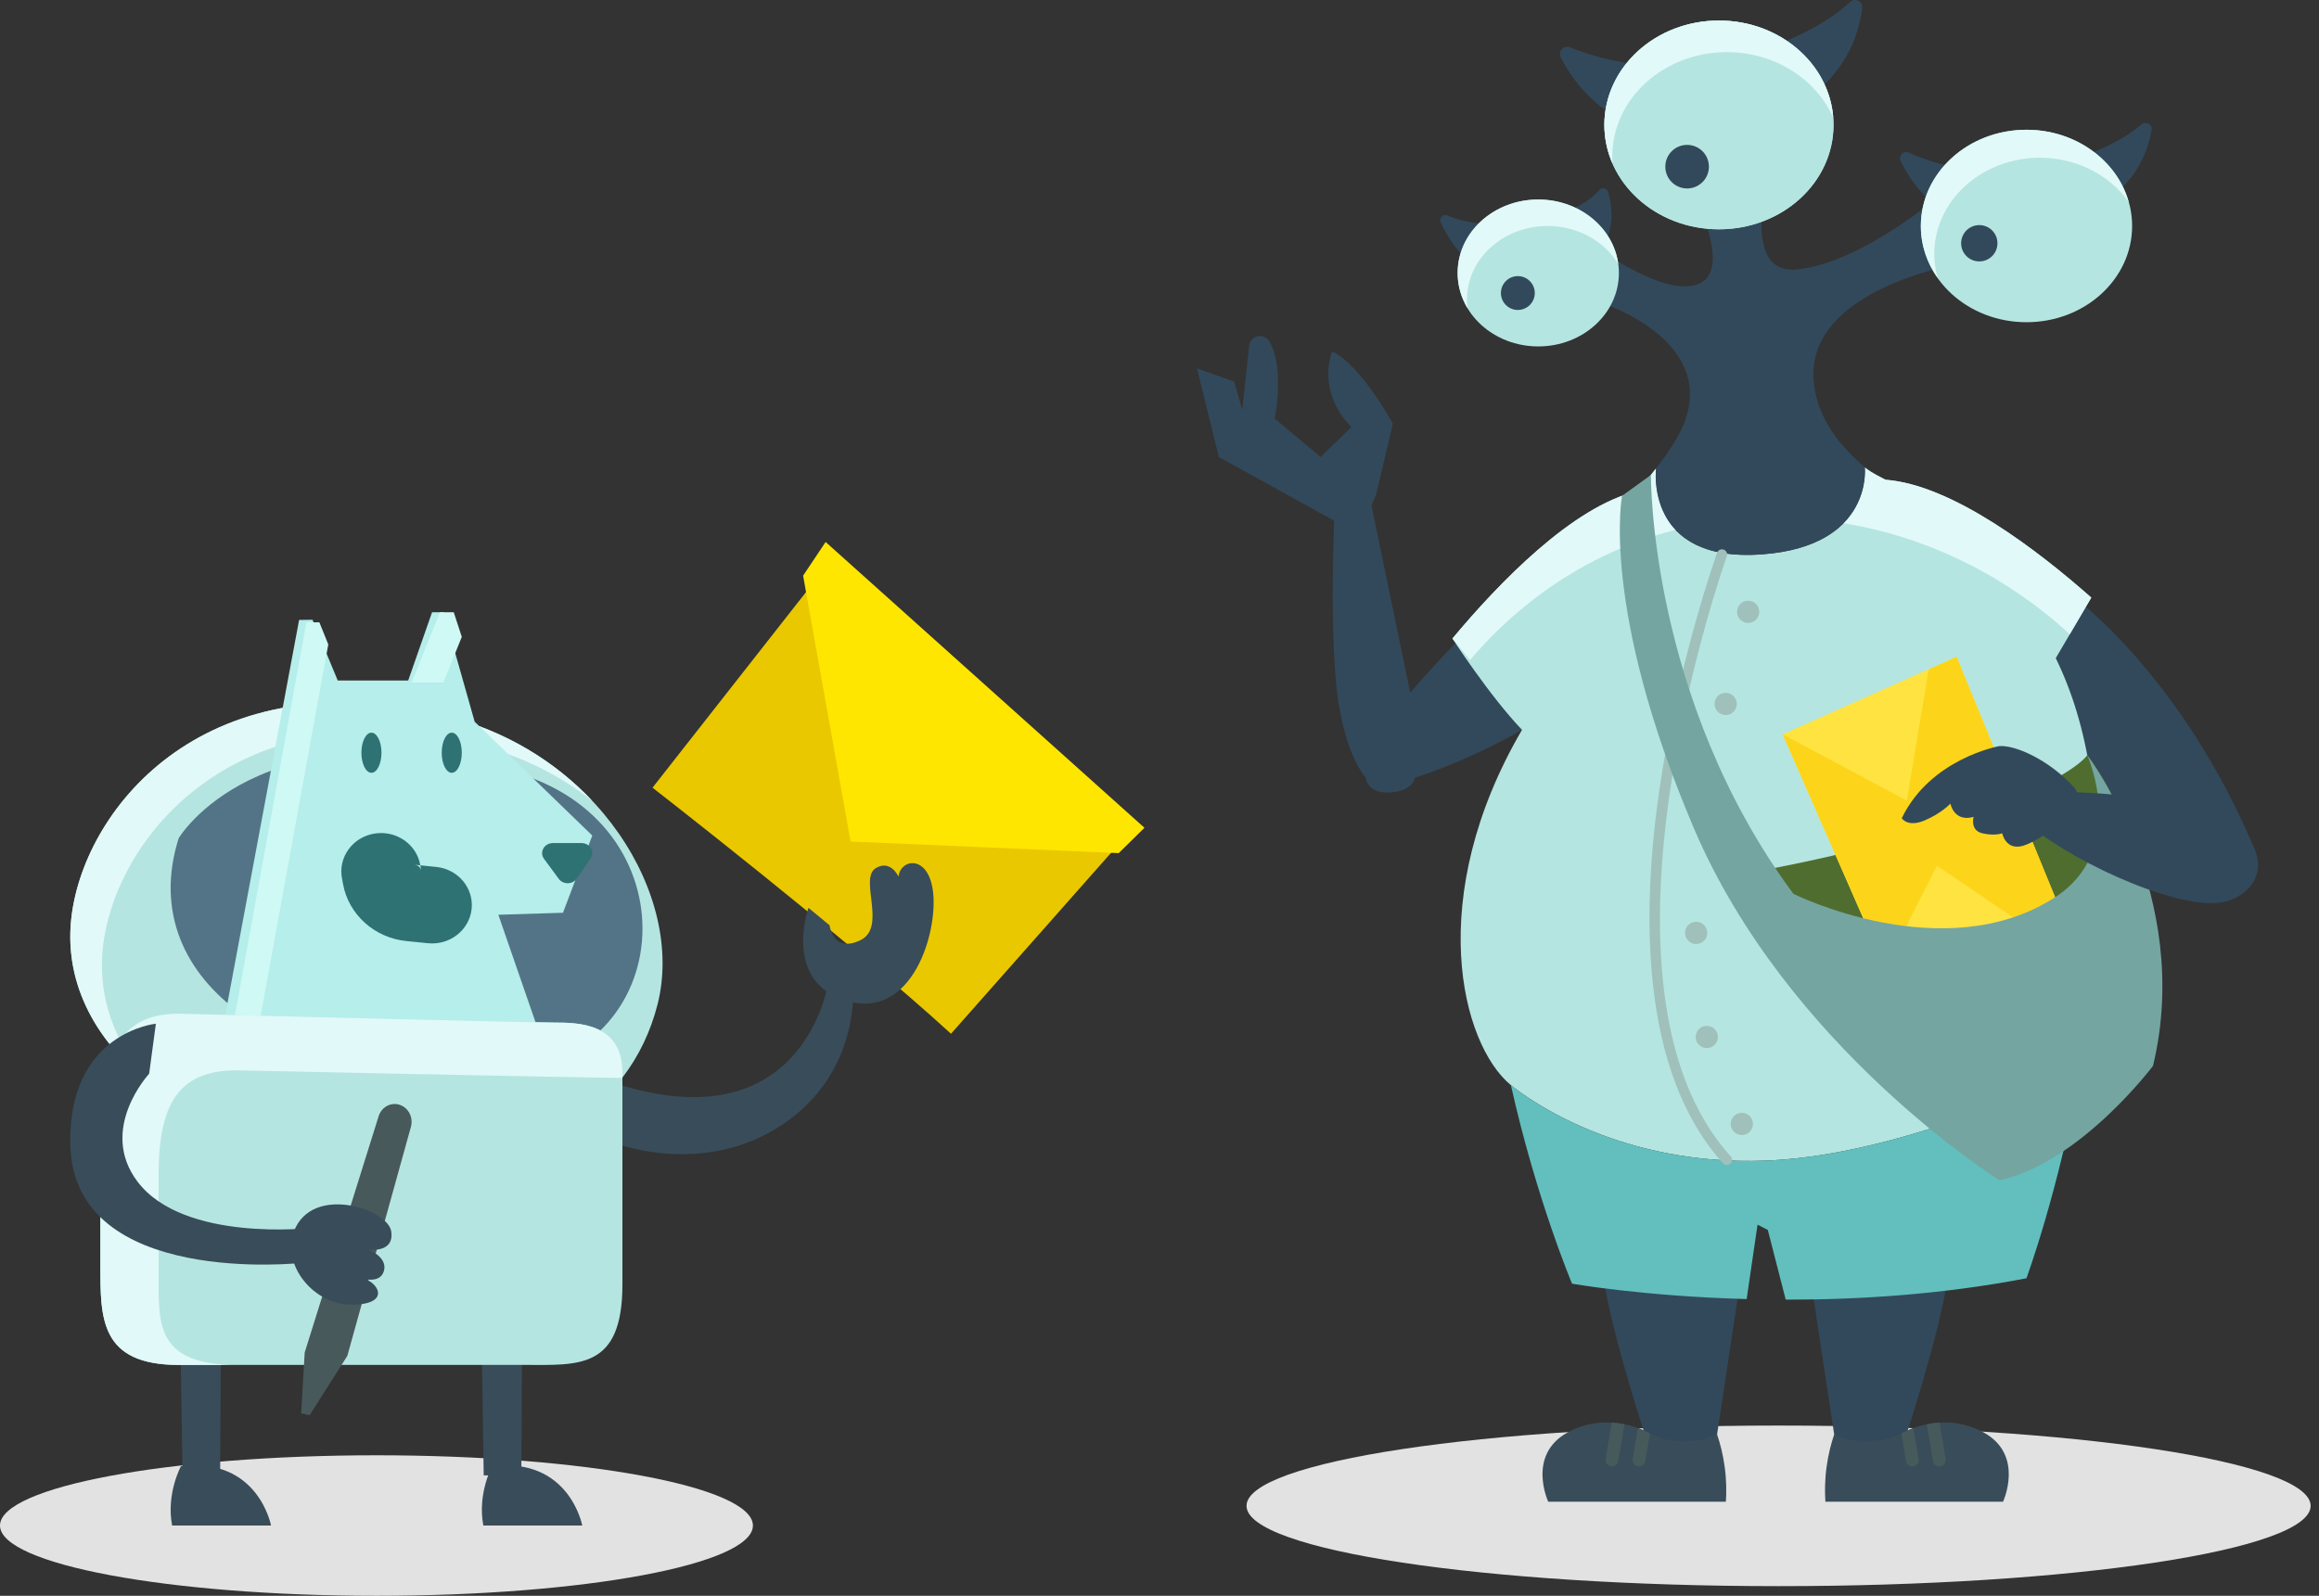 <svg height="159" viewBox="0 0 231 159" width="231" xmlns="http://www.w3.org/2000/svg"><rect x="0" y="0" width="231" height="159" fill="#333333" stroke="none"/><g fill="none" fill-rule="evenodd"><g fill-rule="nonzero"><path d="m230.169 150.038c0 4.419-23.729 8-53 8-29.271 0-53-3.581-53-8 0-4.418 23.729-8 53-8 29.271 0 53 3.582 53 8" fill="#e2e2e2"/><path d="m75 152c0 3.866-16.789 7-37.5 7-20.711 0-37.5-3.134-37.5-7 0-3.865 16.789-7 37.5-7 20.711 0 37.5 3.135 37.5 7" fill="#e2e2e2"/><path d="m206.529 59.447s10.915 7.948 18.156 25.425l-8.063 1.897s-15.369-12.045-18.52-20.585c-3.15-8.541 8.427-6.737 8.427-6.737" fill="#32495b"/><path d="m136.509 49.853 3.969 19.174s13.482-16.188 23.708-18.56l3.66 8.98s-9.811 12.387-26.892 18.04c0 0-.238 1.477-2.778 1.477-2.056 0-2.136-1.512-2.136-1.512s-2.448-2.467-3.027-10.303c-.579-7.835 0-17.603 0-17.603z" fill="#32495b"/><path d="m150.506 108.126c1.749 1.405 10.836 8.062 25.35 7.515 11.376-.429 24.527-5.858 31.365-9.061-.063.358 2.538-18.896 1.04-29.264-.675-4.682-1.907-8.518-3.483-11.741l3.54-6.031c-5.292-4.679-13.808-11.233-20.485-11.742 0 0-1.449-.688-2.069-1.227l-.001.001s.856 7.83-10.224 8.655c-11.789.878-10.576-8.557-10.576-8.557-.557.72-1.167 1.466-1.81 2.246-6.523 1.513-13.95 9.277-18.474 14.702 0 0 3.693 5.707 6.931 9.096-9.721 16.646-6.109 31.264-1.104 35.408" fill="#b5e5e0"/><path d="m183.638 52.135c11.03 1.788 18.707 7.518 22.537 11.061l2.143-3.652c-5.292-4.679-13.808-11.233-20.485-11.742 0 0-1.449-.688-2.069-1.227l-.001.001s.334 3.062-2.125 5.559" fill="#e1f9f8"/><path d="m166.906 52.793c-2.398-2.544-1.943-6.119-1.943-6.119-.557.72-1.167 1.466-1.81 2.246-6.523 1.513-13.95 9.277-18.474 14.702l1.752 2.156c2.97-3.56 9.742-10.25 20.475-12.985" fill="#e1f9f8"/><path d="m180.54 128.597 2.168 14.325.85 2.61 3.762 1.518 2.259-3.125s3.701-11.113 4.448-16.748z" fill="#32495b"/><path d="m199.526 149.625s2.162-4.633-1.916-6.893c-4.078-2.261-8.023 0-8.023 0-.608.32-1.672.781-3.072.882-1.775.129-3.148-.391-3.807-.692-.296.874-.589 1.967-.761 3.245-.18 1.334-.179 2.51-.116 3.458z" fill="#394c59"/><path d="m193.284 146.097c-.347.059-.678-.178-.736-.525l-.615-3.66c.389-.08.814-.141 1.269-.168l.607 3.617c.058.346-.178.678-.525.736" fill="#465a5b"/><path d="m190.592 146.097c-.347.059-.678-.178-.736-.525l-.461-2.744.192-.096s.376-.215 1.014-.446l.516 3.075c.058.346-.178.678-.525.736" fill="#465a5b"/><path d="m173.209 128.597-2.167 14.325-.85 2.61-3.762 1.518-2.259-3.125s-3.701-11.113-4.449-16.748z" fill="#32495b"/><path d="m154.223 149.625s-2.161-4.633 1.916-6.893c4.078-2.261 8.024 0 8.024 0 .607.32 1.672.781 3.071.882 1.776.129 3.148-.391 3.808-.692.296.874.589 1.967.76 3.245.18 1.334.18 2.51.117 3.458-5.899 0-11.797 0-17.696 0" fill="#394c59"/><path d="m175.856 115.641c-14.514.547-23.601-6.11-25.35-7.515 2.541 11.382 6.09 19.776 6.09 19.776s7.072 1.25 17.392 1.534l1.084-7.414 1.022.526 1.785 6.944c7.169.012 15.508-.496 23.979-2.128 0 0 3.255-8.814 5.363-20.784-6.838 3.203-19.989 8.632-31.365 9.061" fill="#62bfbd"/><path d="m168.143 40.946c-.428 1.849-1.602 3.689-3.18 5.728 0 0-1.213 9.436 10.576 8.557 11.08-.825 10.224-8.655 10.224-8.655l.001-.001c-2.473-2.149-4.328-4.46-4.961-7.577-2.055-10.114 14.526-12.746 14.526-12.746l-1.393-7.354s-8.204 7.248-14.897 7.947c-6.694.7-1.943-12.928-1.943-12.928l-9.335 3.623s4.918 8.474 1.834 10.532c-3.084 2.057-10.466-3.348-10.466-3.348l-.137 5.259s10.936 3.248 9.151 10.963" fill="#32495b"/><path d="m160.954 51.589-.185.227z" fill="#7ac943"/><g fill="#32495b"><path d="m132.702 35.019s-1.662 3.81 1.906 7.547l-3.064 2.969-4.57-3.833s1.029-4.942-.516-7.669c-.221-.391-.662-.604-1.107-.538-.488.073-.866.467-.92.958l-.687 6.396-.809-2.837-3.703-1.306 2.182 8.829 11.382 6.288 2.485 1.606 1.791-4.127 1.673-7.076s-3.134-5.821-6.043-7.207"/><path d="m155.47 5.719c-.306-.598.297-1.25.921-1 2.881 1.153 9.186 3.011 16.536 1.042 6.385-1.71 9.753-4.066 11.365-5.566.492-.458 1.295-.05 1.213.617-.417 3.369-2.589 9.889-12.95 12.149-10.725 2.339-15.429-4.008-17.085-7.242"/><path d="m189.329 16.013c-.236-.508.288-1.033.801-.805 2.35 1.05 7.497 2.785 13.63 1.401 5.317-1.2 8.179-3.028 9.568-4.216.43-.368 1.089-.008.996.55-.46 2.776-2.479 8.083-11.108 9.609-8.934 1.579-12.618-3.805-13.887-6.539"/><path d="m143.505 22.146c-.196-.43.245-.865.679-.678 1.447.622 4.236 1.349 8.485.531 4.147-.799 5.903-2.172 6.632-3.064.259-.318.769-.206.884.188.626 2.125 1.168 6.887-5.705 8.599-6.759 1.683-9.862-3.128-10.975-5.576"/></g><path d="m182.641 12.447c0 5.744-5.11 10.4-11.413 10.4s-11.413-4.656-11.413-10.4c0-5.743 5.11-10.399 11.413-10.399s11.413 4.656 11.413 10.399" fill="#b5e5e0"/><path d="m182.641 12.447c0 5.744-5.11 10.4-11.413 10.4s-11.413-4.656-11.413-10.4c0-5.743 5.11-10.399 11.413-10.399s11.413 4.656 11.413 10.399" fill="#b5e5e0"/><path d="m160.602 15.597c0-5.743 5.11-10.4 11.413-10.4 4.805 0 8.912 2.707 10.596 6.535-.404-5.409-5.344-9.684-11.383-9.684-6.303 0-11.413 4.656-11.413 10.399 0 1.367.292 2.67.817 3.865-.018-.236-.03-.474-.03-.715" fill="#e1f9f8"/><path d="m161.261 27.197c0 4.042-3.596 7.319-8.032 7.319s-8.032-3.277-8.032-7.319c0-4.041 3.596-7.318 8.032-7.318s8.032 3.277 8.032 7.318" fill="#b5e5e0"/><path d="m146.132 29.836c0-4.042 3.596-7.319 8.032-7.319 3.028 0 5.661 1.527 7.031 3.781-.488-3.617-3.865-6.419-7.966-6.419-4.436 0-8.032 3.277-8.032 7.318 0 1.284.365 2.489 1.002 3.538-.04-.295-.067-.594-.067-.899" fill="#e1f9f8"/><path d="m212.385 22.517c0 5.295-4.711 9.588-10.523 9.588s-10.523-4.293-10.523-9.588c0-5.296 4.711-9.588 10.523-9.588s10.523 4.292 10.523 9.588" fill="#b5e5e0"/><path d="m192.676 25.307c0-5.296 4.71-9.589 10.522-9.589 3.712 0 6.969 1.756 8.842 4.402-1.17-4.133-5.277-7.191-10.178-7.191-5.812 0-10.523 4.292-10.523 9.588 0 1.913.622 3.691 1.681 5.187-.217-.768-.344-1.568-.344-2.397" fill="#e1f9f8"/><path d="m170.228 16.606c0 1.199-.972 2.172-2.172 2.172-1.198 0-2.171-.973-2.171-2.172s.973-2.171 2.171-2.171c1.2 0 2.172.972 2.172 2.171" fill="#32495b"/><path d="m152.882 29.197c0 .932-.755 1.687-1.687 1.687-.931 0-1.686-.755-1.686-1.687 0-.931.755-1.686 1.686-1.686.932 0 1.687.755 1.687 1.686" fill="#32495b"/><path d="m198.97 24.238c0 .999-.81 1.809-1.809 1.809-1 0-1.809-.81-1.809-1.809 0-1 .809-1.81 1.809-1.81.999 0 1.809.81 1.809 1.81" fill="#32495b"/><g fill="#a0c1bb" transform="translate(164 54)"><path d="m8.016 62.071c-.141 0-.281-.057-.382-.169-8.367-9.218-8.07-25.294-6.349-37.157 1.856-12.785 5.719-23.562 5.757-23.67.097-.268.392-.408.661-.31.268.097.407.393.31.661-.154.425-15.158 42.658.384 59.782.192.212.176.537-.035.729-.099.09-.223.134-.346.134"/><path d="m11.247 6.961c0 .613-.497 1.11-1.11 1.11s-1.109-.497-1.109-1.11.496-1.11 1.109-1.11 1.11.497 1.11 1.11"/><path d="m9.007 16.136c0 .614-.497 1.11-1.11 1.11-.614 0-1.11-.496-1.11-1.11 0-.612.496-1.109 1.11-1.109.613 0 1.11.497 1.11 1.109"/><path d="m6.065 38.95c0 .613-.496 1.11-1.11 1.11-.612 0-1.109-.497-1.109-1.11s.497-1.11 1.109-1.11c.614 0 1.11.497 1.11 1.11"/><path d="m7.127 49.32c0 .612-.496 1.109-1.109 1.109s-1.11-.497-1.11-1.109c0-.613.497-1.11 1.11-1.11s1.109.497 1.109 1.11"/><path d="m10.615 57.984c0 .613-.496 1.109-1.109 1.109s-1.11-.496-1.11-1.109.497-1.11 1.11-1.11 1.109.497 1.109 1.11"/></g><path d="m160.466 146.097c.346.059.678-.178.736-.525l.615-3.66c-.39-.08-.815-.141-1.269-.168l-.607 3.617c-.058.346.178.678.525.736" fill="#465a5b"/><path d="m163.157 146.097c.348.059.679-.178.737-.525l.461-2.744-.192-.096s-.376-.215-1.014-.446l-.516 3.075c-.059.346.178.678.524.736" fill="#465a5b"/><path d="m207.914 75.235s-1.199 2.121-10.725 5.745c-9.527 3.624-21.942 5.789-21.942 5.789l16.388 14.975 21.596-9.904s.425-9.077-5.317-16.605" fill="#4f6d2f"/><path d="m205.695 91.794-17.929 4.644-10.191-23.277 17.325-7.718z" fill="#ffe340"/><path d="m187.766 96.438 7.133-14.018-17.324-9.259z" fill="#fcd51a"/><path d="m194.9 65.443-2.776 1.236-2.852 17.089 13.102 8.887 3.321-.861z" fill="#fcd51a"/><path d="m164.45 47.327s-.198 22.287 14.196 41.732c0 0 14.962 7.471 26.004.38 7.467-4.794 3.264-14.204 3.264-14.204s10.639 14.003 6.551 30.965c0 0-7.251 9.655-15.294 11.397 0 0-21.126-13.186-30.454-35.104-9.329-21.918-7.139-33.093-7.139-33.093z" fill="#74a5a1"/><path d="m199.13 74.343s-6.825 1.23-9.692 7.182c0 0 .585.947 2.288.217 1.703-.731 2.557-1.671 2.557-1.671s.351 1.874 2.307 1.322c0 0-.377 1.344.874 1.634 1.25.289 1.981 0 1.981 0s.337 1.748 2.081 1.243c1.742-.504 6.735-3.99 5.087-5.811-2.53-2.794-5.943-4.263-7.483-4.116" fill="#32495b"/><path d="m205.003 78.898s9.222-.035 15.126 2.147c5.903 2.182 6.104 7.076 2.011 8.649-4.091 1.573-15.295-3.618-19.757-7.291z" fill="#32495b"/></g><path d="m81.07 58-16.07 20.481s19.487 15.147 29.73 24.519l17.27-19.527z" fill="#eac800"/><path d="m82.486 98s-2.433 16.185-21.486 9.841v5.971s8.863 3.595 16.881-1.724c8.018-5.321 7.086-14.088 7.086-14.088z" fill="#394c59"/><path d="m55.272 101.866c-2.42 0-36.87-.866-36.87-.866-3.039 0-5.162 1.047-6.402 3.715 3.461 7.047 12.211 12.742 25.239 14.702 11.117 1.672 19.376-.37 24.761-4.598 0-3.127 0-5.882 0-8.068 0-4.823-4.308-4.885-6.728-4.885" fill="#74a5a1"/><path d="m44.373 71.317c15.18 3.743 23.846 17.999 21.133 28.734-2.714 10.735-13.289 18.152-31.595 15.356-18.306-2.797-28.172-13.073-26.782-24.131 1.39-11.058 13.631-25.782 37.244-19.959" fill="#b5e5e0"/><path d="m10.278 94.142c1.39-11.048 13.628-25.759 37.236-19.941 4.421 1.09 8.289 3.072 11.486 5.598-3.663-3.89-8.64-7.007-14.634-8.483-23.608-5.818-35.846 8.893-37.236 19.941-.784 6.23 2.011 12.21 7.879 16.744-3.694-4.051-5.357-8.875-4.73-13.858" fill="#e1f9f8"/><path d="m48 134.967.183 12.033h3.746l.071-13z" fill="#394c59"/><path d="m49.028 146.085s-1.491 2.721-.881 5.915h9.853s-1.272-6.835-8.972-5.915" fill="#394c59"/><path d="m18 134.967.183 12.033h3.746l.071-13z" fill="#394c59"/><path d="m17.798 83.519s7.819-13.243 32.947-6.705c18.509 4.816 17.132 28.816-1.007 30.055-20.791 1.419-36.521-8.807-31.94-23.35" fill="#537487"/><path d="m57.129 112.791-7.487-21.647 6.437-.201 2.921-7.692-11.715-11.336-3.089-10.915h-1.157l-2.379 6.805h-7.016l-2.514-6.055-1.336.018-8.793 47.05s16.041 5.283 36.129 3.974" fill="#b5eeea"/><path d="m46 63.457-.802-2.457h-1.374l-2.824 7h3.168z" fill="#cff9f5"/><path d="m24.584 108.84 8.118-44.631-.892-2.208-1.294.018-8.516 46.822s12.946 4.379 30 4.152c-15.761-.209-27.416-4.152-27.416-4.152" fill="#cff9f5"/><g fill="#2f7274"><path d="m38 75c0 1.104-.448 2-1 2s-1-.896-1-2 .448-2 1-2 1 .896 1 2"/><path d="m46 75c0 1.104-.447 2-.999 2-.553 0-1.001-.896-1.001-2s.447-2 1.001-2c.552 0 .999.896.999 2"/><path d="m55.076 84h2.847c.85 0 1.364.877.905 1.545l-1.377 1.996c-.416.602-1.357.616-1.791.025l-1.47-1.996c-.489-.664.023-1.569.886-1.569"/><path d="m34.061 87.485.109.597v-.003c.554 3.046 3.132 5.365 6.316 5.685h.001l2.146.216c2.174.218 4.12-1.307 4.346-3.407.225-2.099-1.355-3.976-3.528-4.195l-2.146-.216h.001l-.078.721.738-.125c-.059-.319-.329-.562-.66-.595l-.078.721.738-.125-.001-.003-.109-.597c-.379-2.078-2.432-3.466-4.585-3.1-2.153.365-3.59 2.348-3.21 4.426"/></g><path d="m17.819 101c-5.26 0-7.819 3.111-7.819 12.274v12.801c0 5.255-.061 9.921 7.819 9.921h34.456c5.371 0 9.725.465 9.725-8.01 0-8.475 0-16.199 0-21.119s-4.365-4.983-6.818-4.983-37.363-.884-37.363-.884" fill="#b5e5e0"/><path d="m80.533 90.456s-2.603 7.25 3.694 9.233c6.297 1.982 8.993-5.99 8.759-10.306-.233-4.315-3.29-3.918-3.482-2.035 0 0-.786-1.756-2.275-.842-1.696 1.041 1.166 5.9-1.548 7.187-2.716 1.288-3.048-1.506-3.048-1.506z" fill="#394c59"/><path d="m15.802 127.678c0-4.408 0-3.051 0-10.738 0-7.686 2.56-10.295 7.818-10.295 0 0 34.912.741 37.364.741.312 0 .655.001 1.016.011 0-.176 0-.358 0-.529 0-4.921-4.365-4.984-6.818-4.984s-37.363-.884-37.363-.884c-5.26 0-7.819 3.111-7.819 12.275v12.802c0 5.256-.061 9.922 7.819 9.922h5.755c-7.832-.015-7.773-3.922-7.773-8.322" fill="#e1f9f8"/><path d="m53 135.498c.686.002 1.354.009 2 0-.625 0-1.294 0-2 0" fill="#e1f9f8"/><path d="m14.857 106.982s-5.135 5.529-1.143 10.774c4.606 6.052 17.286 4.59 17.286 4.59l-.96 3.486s-22.646 2.492-23.032-11.677c-.308-11.307 8.519-12.154 8.519-12.154z" fill="#394c59"/><path d="m80 57.356 4.73 26.488 26.706 1.157 2.565-2.523-31.759-28.477z" fill="#ffe600"/><path d="m37.715 111.222-7.365 23.54-.35 6.064.847.174 3.75-5.903 6.334-22.816c.27-.974-.283-1.989-1.216-2.23-.854-.221-1.726.288-2.001 1.17" fill="#48595b"/><path d="m29.28 122.684c-1.264 3.288 1.928 7.406 5.902 7.314 3.974-.091 2.332-2.472.786-2.649 0 0 1.896.656 2.279-.728.383-1.384-1.559-2.124-1.559-2.124s2.621.416 2.281-1.813c-.339-2.23-7.878-4.718-9.689 0" fill="#394c59"/><path d="m18.028 146.085s-1.491 2.721-.882 5.915h9.854s-1.272-6.835-8.972-5.915" fill="#394c59"/></g></svg>